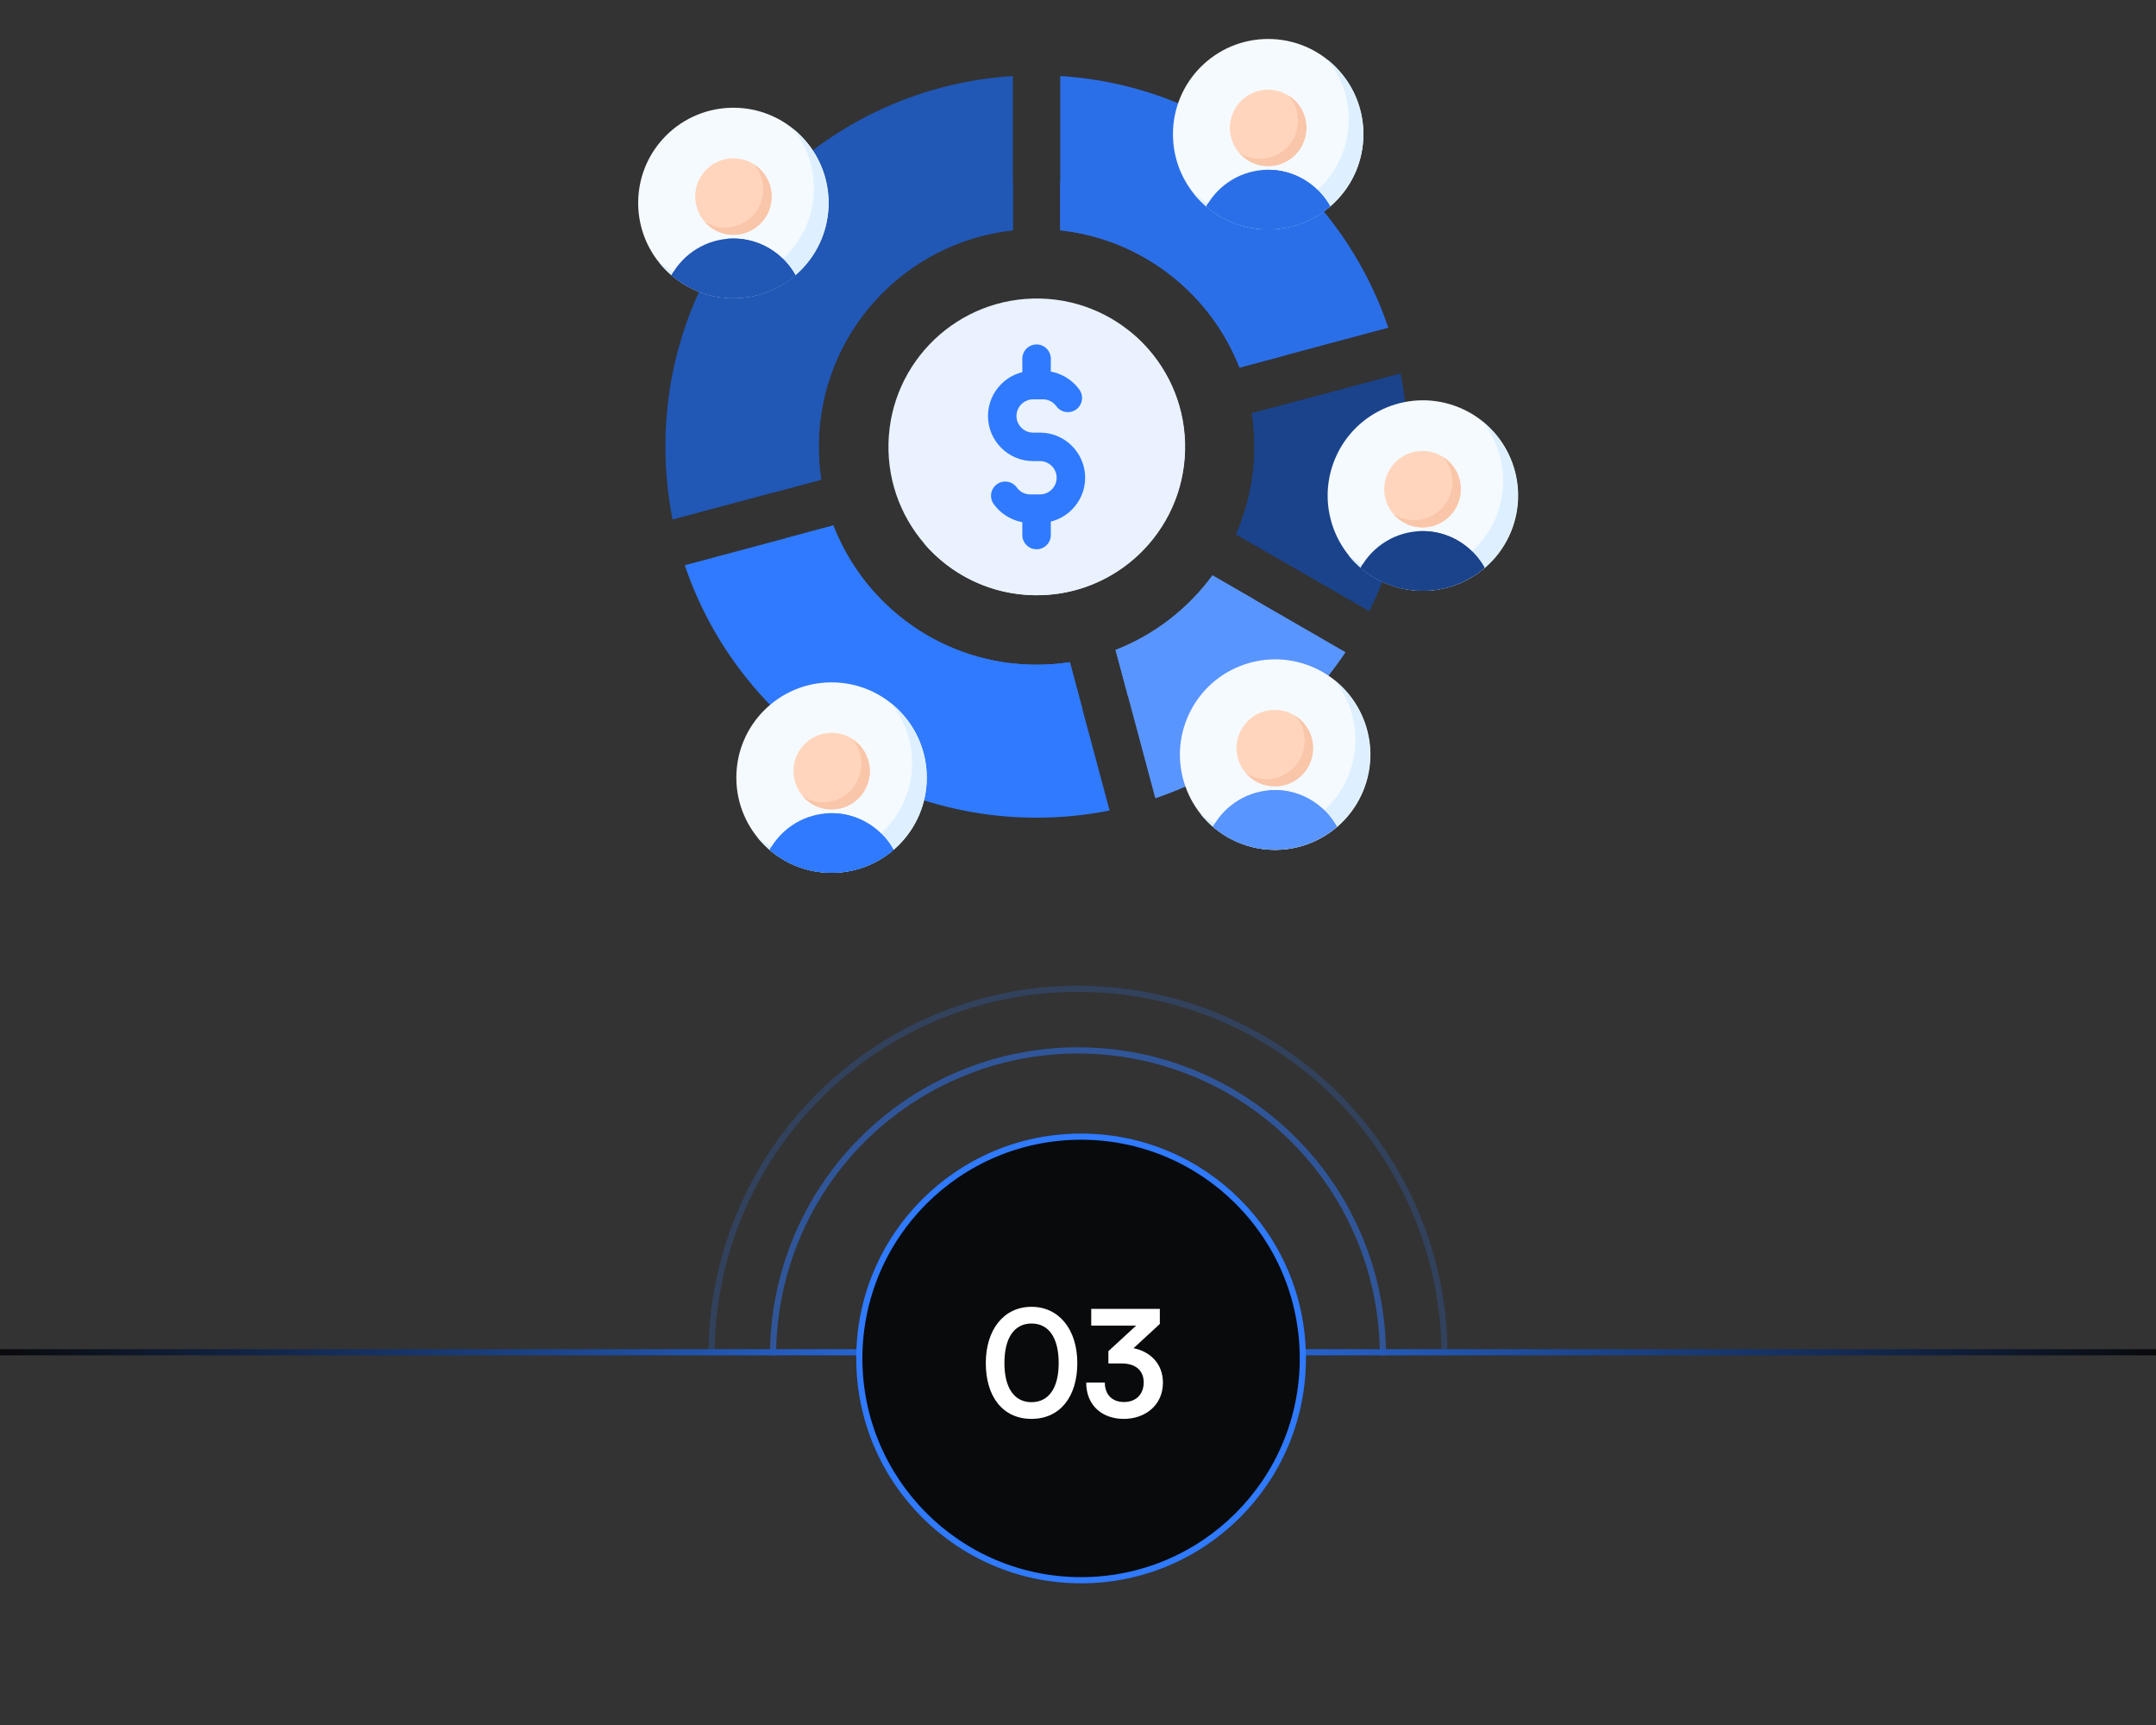 <svg width="350" height="280" viewBox="0 0 350 280" fill="none" xmlns="http://www.w3.org/2000/svg">
<rect x="0" y="0" width="350" height="280" fill="#333333" stroke="none"/>
<path d="M115.5 220C115.5 204.22 121.769 189.086 132.927 177.927C144.086 166.769 159.22 160.5 175 160.5C190.78 160.5 205.914 166.769 217.073 177.927C228.231 189.086 234.5 204.22 234.5 220" stroke="#2F7AFF" stroke-opacity="0.2"/>
<path d="M125.5 220C125.5 206.872 130.715 194.281 139.998 184.998C149.281 175.715 161.872 170.5 175 170.5C188.128 170.5 200.719 175.715 210.002 184.998C219.285 194.281 224.5 206.872 224.5 220" stroke="#2F7AFF" stroke-opacity="0.5"/>
<line y1="219.5" x2="350" y2="219.5" stroke="url(#paint0_linear_322_225)"/>
<circle cx="175.5" cy="220.5" r="36" fill="#090A0C" stroke="#2F7AFF"/>
<path d="M160.032 221.264C160.032 215.816 162.96 212.12 167.448 212.12C171.936 212.12 174.888 215.816 174.888 221.264C174.888 226.688 172.104 230.312 167.448 230.312C162.792 230.312 160.032 226.688 160.032 221.264ZM163.056 221.264C163.056 225.32 164.688 227.6 167.448 227.6C170.232 227.6 171.864 225.32 171.864 221.264C171.864 217.112 170.232 214.832 167.448 214.832C164.688 214.832 163.056 217.112 163.056 221.264ZM182.068 221.312H179.932V219.32L184.444 215.168H177.148V212.456H188.284V214.904L184.012 218.84C186.7 219.368 188.788 221.336 188.788 224.432C188.788 228.032 185.98 230.312 182.428 230.312C178.996 230.312 176.332 228.2 176.332 224.408H179.356C179.356 226.424 180.604 227.576 182.476 227.576C184.396 227.576 185.668 226.328 185.668 224.384C185.668 222.608 184.516 221.312 182.068 221.312Z" fill="white"/>
<g clip-path="url(#clip0_322_225)">
<path fill-rule="evenodd" clip-rule="evenodd" d="M180.128 131.559C176.295 132.324 172.331 132.727 168.273 132.727C141.738 132.727 119.208 115.574 111.169 91.751L135.283 85.29C140.401 98.516 153.241 107.897 168.273 107.897C170.111 107.897 171.915 107.757 173.677 107.487L180.128 131.559Z" fill="#2F7AFF"/>
<path fill-rule="evenodd" clip-rule="evenodd" d="M175.712 115.08C173.295 115.5 170.81 115.721 168.273 115.721C149.618 115.721 133.726 103.892 127.687 87.325L135.283 85.289C140.401 98.516 153.24 107.897 168.273 107.897C170.111 107.897 171.915 107.757 173.677 107.486L175.712 115.08Z" fill="#2F7AFF"/>
<path fill-rule="evenodd" clip-rule="evenodd" d="M109.186 84.326C108.421 80.493 108.018 76.529 108.018 72.472C108.018 40.484 132.943 14.324 164.43 12.341V37.38C146.708 39.295 132.91 54.302 132.91 72.534C132.91 74.345 133.047 76.124 133.31 77.862L109.186 84.326Z" fill="#2157B5"/>
<path fill-rule="evenodd" clip-rule="evenodd" d="M125.715 79.897C125.303 77.504 125.087 75.044 125.087 72.534C125.087 49.978 142.38 31.465 164.431 29.52V37.38C146.708 39.296 132.911 54.303 132.911 72.534C132.911 74.345 133.047 76.125 133.31 77.862L125.715 79.897Z" fill="#2157B5"/>
<path fill-rule="evenodd" clip-rule="evenodd" d="M172.116 12.341C196.966 13.906 217.725 30.531 225.374 53.193L201.221 59.665C196.519 47.639 185.425 38.818 172.116 37.38V12.341H172.116Z" fill="#2B6FE8"/>
<path fill-rule="evenodd" clip-rule="evenodd" d="M208.818 57.629L201.22 59.665C196.519 47.639 185.424 38.818 172.116 37.38V29.519C189.045 31.013 203.17 42.271 208.818 57.629Z" fill="#2B6FE8"/>
<path fill-rule="evenodd" clip-rule="evenodd" d="M227.361 60.617C228.126 64.45 228.529 68.413 228.529 72.472C228.529 82.077 226.278 91.156 222.279 99.214L200.666 86.736C202.575 82.389 203.636 77.586 203.636 72.534C203.636 70.681 203.493 68.862 203.219 67.086L227.361 60.617Z" fill="#1A438C"/>
<path fill-rule="evenodd" clip-rule="evenodd" d="M210.812 65.051C211.237 67.482 211.46 69.982 211.46 72.534C211.46 79.011 210.031 85.154 207.476 90.668L200.666 86.736C202.574 82.389 203.636 77.586 203.636 72.534C203.636 70.681 203.493 68.862 203.218 67.086L210.812 65.051Z" fill="#1A438C"/>
<path fill-rule="evenodd" clip-rule="evenodd" d="M218.431 105.867C211.11 116.842 200.284 125.277 187.552 129.574L181.101 105.497C187.431 103.031 192.877 98.794 196.828 93.394L218.431 105.867Z" fill="#5995FF"/>
<path fill-rule="evenodd" clip-rule="evenodd" d="M203.637 97.326C198.615 104.477 191.479 110.036 183.137 113.095L181.101 105.497C187.432 103.031 192.877 98.794 196.828 93.394L203.637 97.326Z" fill="#5995FF"/>
<path d="M211.325 125.822C213.749 123.398 213.749 119.468 211.325 117.043C208.9 114.619 204.97 114.619 202.545 117.043C200.121 119.468 200.121 123.398 202.545 125.822C204.97 128.247 208.9 128.247 211.325 125.822Z" fill="white"/>
<path d="M192.389 73.092C192.695 59.794 182.163 48.766 168.865 48.46C155.567 48.154 144.54 58.686 144.234 71.984C143.928 85.282 154.46 96.31 167.758 96.616C181.055 96.922 192.083 86.389 192.389 73.092Z" fill="#EAF2FF"/>
<path fill-rule="evenodd" clip-rule="evenodd" d="M183.415 53.815C188.866 58.229 192.351 64.974 192.351 72.534C192.351 85.832 181.571 96.612 168.273 96.612C160.926 96.612 154.348 93.32 149.932 88.131C154.068 91.481 159.336 93.49 165.074 93.49C178.371 93.49 189.151 82.71 189.151 69.412C189.151 63.461 186.992 58.016 183.415 53.815Z" fill="#EAF2FF"/>
<path fill-rule="evenodd" clip-rule="evenodd" d="M165.961 58.223C165.961 56.946 166.996 55.911 168.273 55.911C169.551 55.911 170.586 56.946 170.586 58.223V60.313C171.299 60.444 171.981 60.68 172.615 61.006C173.653 61.54 174.549 62.312 175.226 63.249C175.969 64.281 175.735 65.721 174.702 66.464C173.67 67.208 172.23 66.973 171.486 65.941C171.234 65.591 170.902 65.304 170.519 65.108C170.161 64.924 169.744 64.82 169.292 64.82H167.713C166.973 64.82 166.298 65.124 165.807 65.615C165.317 66.105 165.012 66.78 165.012 67.521C165.012 68.261 165.317 68.936 165.807 69.427C166.298 69.918 166.973 70.222 167.713 70.222H168.834C170.851 70.222 172.683 71.046 174.01 72.373C175.337 73.699 176.161 75.531 176.161 77.549C176.161 79.566 175.337 81.398 174.01 82.725C173.081 83.654 171.902 84.337 170.586 84.662V86.846C170.586 88.123 169.551 89.158 168.274 89.158C166.997 89.158 165.961 88.123 165.961 86.846V84.757C165.248 84.625 164.567 84.389 163.932 84.063C162.887 83.526 161.992 82.757 161.321 81.83C160.573 80.797 160.804 79.353 161.836 78.605C162.869 77.856 164.312 78.087 165.061 79.12C165.32 79.479 165.652 79.769 166.028 79.962C166.386 80.146 166.803 80.25 167.256 80.25H168.834C169.575 80.25 170.249 79.945 170.74 79.455C171.231 78.964 171.535 78.289 171.535 77.549C171.535 76.808 171.231 76.133 170.74 75.643C170.249 75.152 169.575 74.847 168.834 74.847H167.713C165.696 74.847 163.864 74.024 162.537 72.697C161.211 71.37 160.387 69.538 160.387 67.521C160.387 65.504 161.211 63.672 162.537 62.345C163.467 61.416 164.645 60.733 165.961 60.408V58.223H165.961Z" fill="#2F7AFF"/>
<path d="M129.983 43.869C136.019 37.834 136.019 28.048 129.983 22.012C123.947 15.976 114.161 15.976 108.126 22.012C102.09 28.048 102.09 37.834 108.126 43.869C114.161 49.905 123.947 49.905 129.983 43.869Z" fill="#F5FAFF"/>
<path fill-rule="evenodd" clip-rule="evenodd" d="M128.731 20.884C132.258 23.717 134.517 28.066 134.517 32.942C134.517 41.479 127.597 48.4 119.06 48.4C114.184 48.4 109.836 46.141 107.002 42.614C109.651 44.74 113.013 46.014 116.674 46.014C125.21 46.014 132.131 39.093 132.131 30.556C132.131 26.896 130.858 23.533 128.731 20.884Z" fill="#DEF0FF"/>
<path fill-rule="evenodd" clip-rule="evenodd" d="M129.119 44.679C126.415 46.998 122.901 48.4 119.06 48.4C115.219 48.4 111.705 46.998 109.001 44.679C110.963 41.135 114.743 38.721 119.06 38.721C123.377 38.721 127.157 41.135 129.119 44.679Z" fill="#2157B5"/>
<path fill-rule="evenodd" clip-rule="evenodd" d="M128.865 44.892L128.864 44.893L128.863 44.894L128.861 44.895C128.824 44.925 128.787 44.956 128.749 44.986L128.733 44.999L128.72 45.009C128.682 45.039 128.645 45.069 128.607 45.099L128.605 45.101L128.602 45.103L128.593 45.11C128.556 45.139 128.518 45.168 128.481 45.197L128.455 45.217L128.364 45.287L128.311 45.326L128.282 45.348L128.252 45.37L128.251 45.37L128.162 45.436L128.133 45.458L128.103 45.479L128.012 45.544L127.982 45.566C125.462 47.35 122.384 48.4 119.06 48.4C115.219 48.4 111.706 46.998 109.002 44.679C109.101 44.5 109.205 44.324 109.314 44.151C111.502 45.339 114.009 46.014 116.674 46.014C119.989 46.014 123.06 44.971 125.577 43.194C123.719 40.798 120.937 39.149 117.779 38.794C118.2 38.746 118.627 38.721 119.06 38.721C122.168 38.721 124.997 39.972 127.071 41.995L127.071 41.995C127.563 42.474 128.012 42.998 128.411 43.557L128.412 43.558C128.448 43.609 128.484 43.66 128.519 43.711L128.521 43.714C128.556 43.766 128.592 43.817 128.626 43.869C128.661 43.921 128.695 43.973 128.728 44.025L128.731 44.029C128.764 44.081 128.796 44.132 128.828 44.184L128.834 44.194C128.865 44.242 128.895 44.292 128.924 44.341L128.934 44.357C128.963 44.405 128.991 44.453 129.018 44.502L129.032 44.525C129.06 44.573 129.087 44.622 129.114 44.671L129.119 44.679C129.035 44.751 128.95 44.822 128.865 44.892Z" fill="#2157B5"/>
<path fill-rule="evenodd" clip-rule="evenodd" d="M129.119 44.679C128.521 45.192 127.883 45.66 127.21 46.078C126.805 45.035 126.252 44.065 125.576 43.194C126.099 42.825 126.598 42.425 127.071 41.995C127.877 42.782 128.569 43.686 129.119 44.679Z" fill="#2157B5"/>
<path d="M120.491 37.942C123.828 37.154 125.893 33.81 125.104 30.473C124.316 27.137 120.972 25.072 117.635 25.86C114.299 26.649 112.234 29.993 113.022 33.329C113.811 36.666 117.155 38.731 120.491 37.942Z" fill="#FFD6BD"/>
<path fill-rule="evenodd" clip-rule="evenodd" d="M114.352 35.961C115.491 37.284 117.177 38.122 119.06 38.122C122.489 38.122 125.268 35.343 125.268 31.914C125.268 29.712 124.121 27.777 122.393 26.675C123.328 27.762 123.893 29.176 123.893 30.723C123.893 34.151 121.114 36.931 117.685 36.931C116.458 36.931 115.315 36.575 114.352 35.961Z" fill="#F9C6AA"/>
<path d="M205.874 37.24C214.411 37.24 221.331 30.319 221.331 21.782C221.331 13.245 214.411 6.325 205.874 6.325C197.337 6.325 190.416 13.245 190.416 21.782C190.416 30.319 197.337 37.24 205.874 37.24Z" fill="#F5FAFF"/>
<path fill-rule="evenodd" clip-rule="evenodd" d="M215.545 9.725C219.072 12.558 221.331 16.906 221.331 21.783C221.331 30.32 214.411 37.24 205.874 37.24C200.997 37.24 196.649 34.981 193.816 31.454C196.464 33.581 199.827 34.854 203.487 34.854C212.024 34.854 218.945 27.934 218.945 19.396C218.945 15.736 217.671 12.373 215.545 9.725Z" fill="#DEF0FF"/>
<path fill-rule="evenodd" clip-rule="evenodd" d="M215.932 33.519C213.229 35.838 209.715 37.24 205.874 37.24C202.032 37.24 198.519 35.838 195.815 33.519C197.777 29.975 201.557 27.561 205.874 27.561C210.191 27.561 213.97 29.975 215.932 33.519Z" fill="#2B6FE8"/>
<path fill-rule="evenodd" clip-rule="evenodd" d="M215.678 33.732L215.677 33.733L215.676 33.734L215.674 33.736C215.637 33.766 215.6 33.796 215.563 33.826L215.547 33.839L215.534 33.849C215.496 33.88 215.458 33.91 215.42 33.94L215.418 33.941L215.416 33.943L215.407 33.95C215.37 33.98 215.332 34.009 215.294 34.038L215.268 34.058L215.177 34.127L215.125 34.166L215.095 34.188L215.065 34.21L215.065 34.211L214.976 34.276L214.946 34.298L214.916 34.319L214.826 34.384L214.796 34.406C212.275 36.191 209.197 37.24 205.874 37.24C202.032 37.24 198.519 35.838 195.815 33.519C195.915 33.34 196.018 33.164 196.127 32.991C198.315 34.179 200.823 34.854 203.488 34.854C206.802 34.854 209.873 33.811 212.39 32.035C210.532 29.638 207.751 27.989 204.592 27.634C205.013 27.587 205.441 27.561 205.874 27.561C208.982 27.561 211.811 28.812 213.884 30.835L213.884 30.835C214.376 31.314 214.825 31.838 215.225 32.398L215.225 32.398C215.262 32.449 215.297 32.5 215.333 32.552L215.335 32.554C215.37 32.606 215.405 32.658 215.44 32.71L215.44 32.71C215.475 32.762 215.509 32.814 215.542 32.866L215.545 32.87C215.578 32.921 215.61 32.972 215.643 33.024L215.649 33.034C215.679 33.083 215.709 33.132 215.738 33.181L215.748 33.198C215.777 33.246 215.805 33.294 215.832 33.342L215.846 33.365C215.874 33.414 215.901 33.462 215.928 33.511L215.933 33.519C215.848 33.591 215.764 33.662 215.678 33.732Z" fill="#2B6FE8"/>
<path fill-rule="evenodd" clip-rule="evenodd" d="M215.932 33.519C215.334 34.032 214.696 34.5 214.024 34.918C213.618 33.875 213.065 32.905 212.39 32.034C212.913 31.665 213.412 31.265 213.884 30.835C214.691 31.622 215.383 32.526 215.932 33.519Z" fill="#2B6FE8"/>
<path d="M210.249 25.152C212.674 22.728 212.674 18.798 210.249 16.374C207.825 13.95 203.895 13.95 201.471 16.374C199.046 18.798 199.046 22.728 201.471 25.152C203.895 27.577 207.825 27.577 210.249 25.152Z" fill="#FFD6BD"/>
<path fill-rule="evenodd" clip-rule="evenodd" d="M201.166 24.801C202.304 26.125 203.991 26.963 205.873 26.963C209.302 26.963 212.082 24.183 212.082 20.754C212.082 18.552 210.935 16.618 209.206 15.516C210.141 16.603 210.707 18.017 210.707 19.563C210.707 22.992 207.927 25.771 204.498 25.771C203.272 25.771 202.129 25.415 201.166 24.801Z" fill="#F9C6AA"/>
<path d="M245.274 86.36C248.543 78.472 244.799 69.426 236.911 66.157C229.023 62.887 219.978 66.631 216.708 74.519C213.438 82.407 217.182 91.453 225.071 94.722C232.959 97.992 242.004 94.248 245.274 86.36Z" fill="#F5FAFF"/>
<path fill-rule="evenodd" clip-rule="evenodd" d="M240.611 68.372C244.139 71.205 246.398 75.553 246.398 80.43C246.398 88.967 239.477 95.887 230.94 95.887C226.064 95.887 221.716 93.629 218.883 90.101C221.531 92.228 224.894 93.501 228.554 93.501C237.091 93.501 244.012 86.581 244.012 78.043C244.012 74.383 242.738 71.02 240.611 68.372Z" fill="#DEF0FF"/>
<path fill-rule="evenodd" clip-rule="evenodd" d="M240.999 92.166C238.295 94.486 234.781 95.887 230.94 95.887C227.099 95.887 223.585 94.486 220.882 92.166C222.843 88.623 226.624 86.209 230.94 86.209C235.257 86.209 239.037 88.623 240.999 92.166Z" fill="#1A438C"/>
<path fill-rule="evenodd" clip-rule="evenodd" d="M240.745 92.379L240.744 92.38L240.743 92.381L240.741 92.383C240.704 92.413 240.666 92.443 240.629 92.473L240.613 92.486L240.6 92.497C240.562 92.527 240.525 92.557 240.487 92.587L240.485 92.588L240.482 92.591L240.473 92.597C240.436 92.627 240.398 92.656 240.361 92.685L240.335 92.705L240.244 92.774L240.191 92.813L240.161 92.836L240.131 92.858L240.131 92.858L240.042 92.924L240.012 92.945L239.982 92.967L239.892 93.032L239.862 93.053C237.341 94.838 234.263 95.888 230.94 95.888C227.098 95.888 223.585 94.486 220.882 92.166C220.981 91.987 221.085 91.811 221.193 91.638C223.381 92.826 225.889 93.501 228.554 93.501C231.869 93.501 234.94 92.458 237.456 90.682C235.598 88.285 232.817 86.636 229.658 86.281C230.079 86.234 230.507 86.209 230.94 86.209C234.048 86.209 236.877 87.46 238.95 89.483L238.95 89.482C239.442 89.962 239.891 90.485 240.291 91.045L240.291 91.046C240.328 91.096 240.364 91.147 240.399 91.199L240.401 91.202C240.436 91.253 240.471 91.305 240.506 91.357L240.506 91.357C240.541 91.409 240.575 91.461 240.608 91.513L240.611 91.517C240.644 91.568 240.676 91.62 240.708 91.671L240.714 91.681C240.745 91.73 240.775 91.779 240.804 91.828L240.814 91.845C240.843 91.892 240.871 91.941 240.898 91.989L240.912 92.012C240.94 92.061 240.967 92.109 240.994 92.158L240.999 92.166C240.915 92.238 240.83 92.309 240.745 92.379Z" fill="#1A438C"/>
<path fill-rule="evenodd" clip-rule="evenodd" d="M240.999 92.166C240.4 92.68 239.762 93.147 239.09 93.565C238.685 92.523 238.132 91.552 237.456 90.681C237.979 90.312 238.478 89.912 238.951 89.483C239.757 90.27 240.449 91.174 240.999 92.166Z" fill="#1A438C"/>
<path d="M235.307 83.796C237.731 81.372 237.731 77.441 235.307 75.017C232.883 72.593 228.952 72.593 226.528 75.017C224.104 77.441 224.104 81.372 226.528 83.796C228.952 86.22 232.883 86.22 235.307 83.796Z" fill="#FFD6BD"/>
<path fill-rule="evenodd" clip-rule="evenodd" d="M226.232 83.448C227.371 84.772 229.057 85.61 230.94 85.61C234.369 85.61 237.149 82.83 237.149 79.401C237.149 77.199 236.002 75.265 234.273 74.163C235.208 75.25 235.774 76.664 235.774 78.21C235.774 81.639 232.994 84.418 229.566 84.418C228.339 84.418 227.195 84.062 226.232 83.448Z" fill="#F9C6AA"/>
<path d="M221.291 128.409C224.56 120.521 220.816 111.476 212.928 108.206C205.04 104.937 195.995 108.681 192.725 116.569C189.455 124.457 193.199 133.502 201.088 136.772C208.976 140.042 218.021 136.298 221.291 128.409Z" fill="#F5FAFF"/>
<path fill-rule="evenodd" clip-rule="evenodd" d="M216.631 110.405C220.158 113.238 222.417 117.587 222.417 122.463C222.417 131 215.497 137.921 206.959 137.921C202.083 137.921 197.735 135.662 194.902 132.135C197.55 134.261 200.913 135.535 204.573 135.535C213.11 135.535 220.031 128.614 220.031 120.077C220.031 116.416 218.758 113.053 216.631 110.405Z" fill="#DEF0FF"/>
<path fill-rule="evenodd" clip-rule="evenodd" d="M217.018 134.2C214.314 136.519 210.801 137.92 206.959 137.92C203.118 137.92 199.604 136.519 196.901 134.2C198.863 130.656 202.643 128.242 206.959 128.242C211.276 128.242 215.056 130.656 217.018 134.2Z" fill="#5995FF"/>
<path fill-rule="evenodd" clip-rule="evenodd" d="M216.764 134.413L216.763 134.414L216.762 134.415L216.76 134.416C216.723 134.446 216.686 134.477 216.648 134.507L216.632 134.52L216.62 134.53C216.582 134.56 216.544 134.59 216.506 134.62L216.504 134.622L216.502 134.624L216.493 134.631C216.455 134.66 216.418 134.689 216.38 134.718L216.354 134.738L216.263 134.808L216.21 134.847L216.18 134.869L216.151 134.891L216.15 134.891L216.061 134.957L216.031 134.978L216.001 135L215.911 135.065L215.881 135.086C213.36 136.871 210.282 137.921 206.959 137.921C203.117 137.921 199.604 136.519 196.901 134.199C197 134.02 197.104 133.845 197.212 133.672C199.401 134.86 201.908 135.535 204.573 135.535C207.888 135.535 210.959 134.491 213.475 132.715C211.617 130.319 208.836 128.67 205.677 128.315C206.099 128.267 206.526 128.242 206.959 128.242C210.067 128.242 212.896 129.493 214.97 131.516L214.97 131.515C215.462 131.995 215.91 132.518 216.311 133.078L216.311 133.079C216.347 133.13 216.383 133.181 216.418 133.232L216.42 133.235C216.456 133.286 216.491 133.338 216.526 133.39L216.526 133.391C216.56 133.442 216.594 133.494 216.628 133.546L216.63 133.55C216.663 133.602 216.696 133.653 216.728 133.705L216.734 133.715C216.764 133.763 216.794 133.813 216.824 133.862L216.833 133.878C216.862 133.926 216.89 133.974 216.918 134.022L216.931 134.046C216.959 134.094 216.986 134.143 217.014 134.192L217.018 134.2C216.934 134.272 216.849 134.343 216.764 134.413Z" fill="#5995FF"/>
<path fill-rule="evenodd" clip-rule="evenodd" d="M217.018 134.2C216.42 134.713 215.782 135.18 215.109 135.598C214.704 134.556 214.151 133.586 213.475 132.714C213.998 132.345 214.497 131.945 214.97 131.516C215.777 132.303 216.469 133.207 217.018 134.2Z" fill="#5995FF"/>
<path d="M211.324 125.822C213.749 123.398 213.749 119.468 211.324 117.043C208.9 114.619 204.97 114.619 202.546 117.043C200.121 119.468 200.121 123.398 202.546 125.822C204.97 128.246 208.9 128.246 211.324 125.822Z" fill="#FFD6BD"/>
<path fill-rule="evenodd" clip-rule="evenodd" d="M202.252 125.482C203.39 126.805 205.077 127.643 206.959 127.643C210.388 127.643 213.168 124.863 213.168 121.435C213.168 119.233 212.021 117.298 210.293 116.196C211.228 117.283 211.793 118.697 211.793 120.243C211.793 123.672 209.013 126.452 205.585 126.452C204.358 126.452 203.215 126.096 202.252 125.482Z" fill="#F9C6AA"/>
<path d="M134.993 141.675C143.53 141.675 150.45 134.755 150.45 126.218C150.45 117.681 143.53 110.76 134.993 110.76C126.456 110.76 119.535 117.681 119.535 126.218C119.535 134.755 126.456 141.675 134.993 141.675Z" fill="#F5FAFF"/>
<path fill-rule="evenodd" clip-rule="evenodd" d="M144.664 114.16C148.192 116.993 150.45 121.341 150.45 126.217C150.45 134.754 143.53 141.675 134.993 141.675C130.116 141.675 125.768 139.416 122.935 135.889C125.583 138.016 128.946 139.289 132.606 139.289C141.143 139.289 148.064 132.368 148.064 123.831C148.064 120.171 146.791 116.808 144.664 114.16Z" fill="#DEF0FF"/>
<path fill-rule="evenodd" clip-rule="evenodd" d="M145.051 137.954C142.348 140.273 138.834 141.675 134.993 141.675C131.152 141.675 127.638 140.273 124.934 137.954C126.896 134.41 130.676 131.997 134.993 131.997C139.31 131.997 143.09 134.41 145.051 137.954Z" fill="#2F7AFF"/>
<path fill-rule="evenodd" clip-rule="evenodd" d="M144.797 138.167L144.797 138.168L144.795 138.169L144.793 138.17C144.756 138.201 144.719 138.231 144.682 138.261L144.666 138.274L144.653 138.284C144.615 138.315 144.577 138.345 144.539 138.375L144.537 138.376L144.535 138.378L144.526 138.385C144.489 138.414 144.451 138.444 144.413 138.473L144.387 138.493L144.296 138.562L144.244 138.601L144.214 138.623L144.184 138.645L144.184 138.645L144.095 138.711L144.065 138.733L144.035 138.754L143.945 138.819L143.915 138.841C141.394 140.625 138.316 141.675 134.993 141.675C131.151 141.675 127.638 140.273 124.935 137.954C125.034 137.775 125.138 137.599 125.246 137.426C127.435 138.614 129.942 139.289 132.607 139.289C135.922 139.289 138.993 138.246 141.509 136.469C139.651 134.073 136.87 132.424 133.711 132.069C134.132 132.022 134.56 131.996 134.993 131.996C138.101 131.996 140.93 133.247 143.004 135.27L143.004 135.27C143.496 135.749 143.944 136.273 144.344 136.832L144.344 136.833C144.381 136.884 144.416 136.935 144.452 136.986L144.454 136.989C144.489 137.041 144.525 137.092 144.559 137.144L144.56 137.145C144.594 137.196 144.628 137.248 144.662 137.301L144.664 137.304C144.697 137.356 144.73 137.407 144.762 137.459L144.768 137.469C144.798 137.518 144.828 137.567 144.857 137.616L144.867 137.633C144.896 137.681 144.924 137.729 144.952 137.777L144.965 137.8C144.993 137.848 145.02 137.897 145.047 137.946L145.052 137.954C144.967 138.026 144.883 138.097 144.797 138.167Z" fill="#2F7AFF"/>
<path fill-rule="evenodd" clip-rule="evenodd" d="M145.051 137.954C144.453 138.467 143.815 138.935 143.143 139.353C142.738 138.31 142.184 137.34 141.509 136.469C142.032 136.1 142.531 135.7 143.003 135.27C143.81 136.057 144.502 136.962 145.051 137.954Z" fill="#2F7AFF"/>
<path d="M136.443 131.191C139.779 130.402 141.845 127.058 141.056 123.722C140.267 120.386 136.924 118.32 133.587 119.109C130.251 119.898 128.186 123.241 128.974 126.578C129.763 129.914 133.107 131.979 136.443 131.191Z" fill="#FFD6BD"/>
<path fill-rule="evenodd" clip-rule="evenodd" d="M130.285 129.236C131.424 130.559 133.11 131.397 134.993 131.397C138.422 131.397 141.201 128.618 141.201 125.189C141.201 122.987 140.055 121.053 138.326 119.951C139.261 121.037 139.826 122.452 139.826 123.998C139.826 127.427 137.047 130.206 133.618 130.206C132.392 130.206 131.248 129.85 130.285 129.236Z" fill="#F9C6AA"/>
</g>
<defs>
<linearGradient id="paint0_linear_322_225" x1="0" y1="220.5" x2="350" y2="220.5" gradientUnits="userSpaceOnUse">
<stop stop-color="#090A0C"/>
<stop offset="0.497" stop-color="#2F7AFF"/>
<stop offset="1" stop-color="#090A0C"/>
</linearGradient>
<clipPath id="clip0_322_225">
<rect width="148" height="148" fill="white" transform="translate(101)"/>
</clipPath>
</defs>
</svg>
